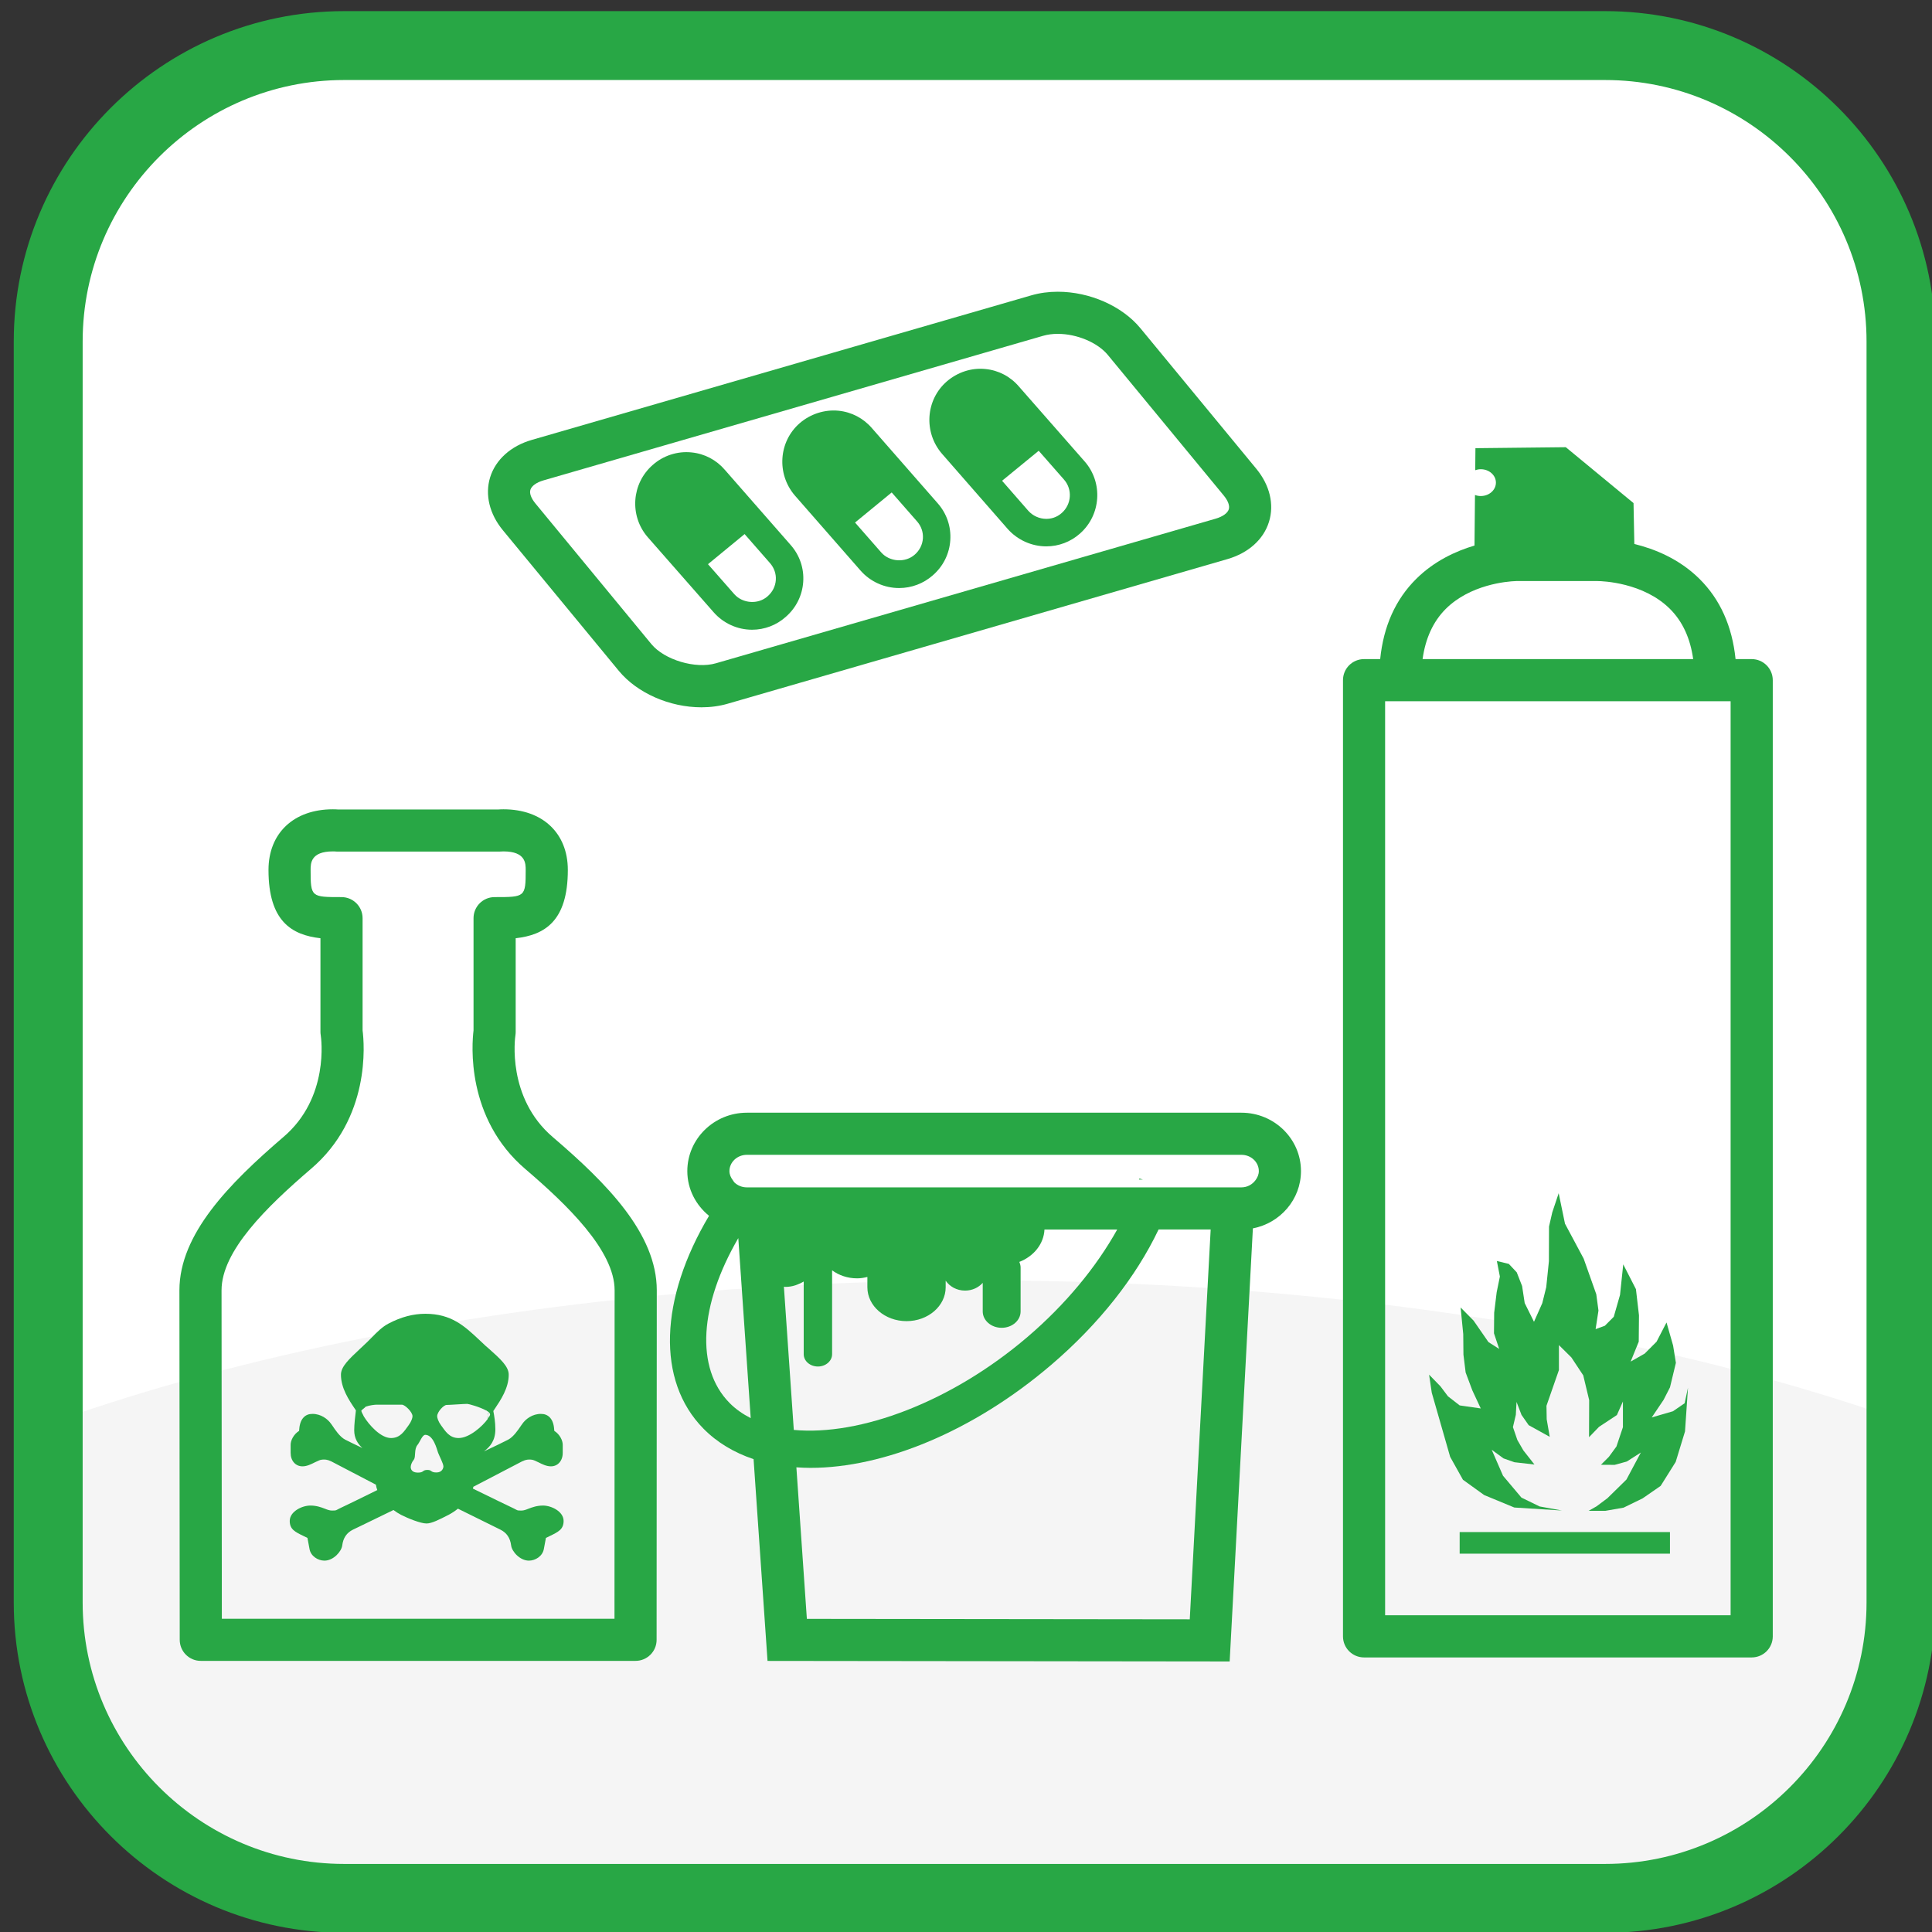 <?xml version="1.0" encoding="UTF-8" standalone="no"?>
<!-- Generator: Adobe Illustrator 16.0.0, SVG Export Plug-In . SVG Version: 6.00 Build 0)  -->

<svg
   xmlns:dc="http://purl.org/dc/elements/1.1/"
   xmlns:cc="http://creativecommons.org/ns#"
   xmlns:rdf="http://www.w3.org/1999/02/22-rdf-syntax-ns#"
   xmlns:svg="http://www.w3.org/2000/svg"
   xmlns="http://www.w3.org/2000/svg"
   xmlns:xlink="http://www.w3.org/1999/xlink"
   xmlns:sodipodi="http://sodipodi.sourceforge.net/DTD/sodipodi-0.dtd"
   xmlns:inkscape="http://www.inkscape.org/namespaces/inkscape"
   version="1.1"
   x="0px"
   y="0px"
   width="500px"
   height="500px"
   viewBox="0 0 500 500"
   enable-background="new 0 0 500 500"
   xml:space="preserve"
   id="svg3830"
   inkscape:version="0.48.4 r9939"
   sodipodi:docname="sonderabfaelle@2x.svg"><rect x="0" y="0" width="500" height="500" fill="#333333" stroke="none"/><defs
   id="defs3879" /><sodipodi:namedview
   pagecolor="#ffffff"
   bordercolor="#666666"
   borderopacity="1"
   objecttolerance="10"
   gridtolerance="10"
   guidetolerance="10"
   inkscape:pageopacity="0"
   inkscape:pageshadow="2"
   inkscape:window-width="640"
   inkscape:window-height="480"
   id="namedview3877"
   showgrid="false"
   inkscape:zoom="0.472"
   inkscape:cx="250"
   inkscape:cy="250"
   inkscape:window-x="0"
   inkscape:window-y="0"
   inkscape:window-maximized="0"
   inkscape:current-layer="svg3830" />
<g
   id="Layer_1"
   transform="matrix(1.768,0,0,1.768,-189.649,-189.758)">
	<g
   id="bg">
		<path
   d="m 385.533,341.896 c 0,23.922 -19.396,43.317 -43.313,43.317 H 157.638 c -23.922,0 -43.314,-19.396 -43.314,-43.317 V 157.314 C 114.324,133.392 133.716,114 157.638,114 H 342.22 c 23.917,0 43.313,19.392 43.313,43.314 v 184.582 z"
   id="path3834"
   inkscape:connector-curvature="0"
   style="fill:#ffffff" />
		<g
   id="g3836">
			<g
   id="g3838">
				<defs
   id="defs3840">
					<path
   id="SVGID_1_"
   d="m 385.533,341.896 c 0,23.922 -19.396,43.317 -43.313,43.317 H 157.638 c -23.922,0 -43.314,-19.396 -43.314,-43.317 V 157.314 C 114.324,133.392 133.716,114 157.638,114 H 342.22 c 23.917,0 43.313,19.392 43.313,43.314 v 184.582 z"
   inkscape:connector-curvature="0" />
				</defs>
				<clipPath
   id="SVGID_2_">
					<use
   xlink:href="#SVGID_1_"
   overflow="visible"
   id="use3844"
   style="overflow:visible"
   x="0"
   y="0"
   width="500"
   height="500" />
				</clipPath>
				<ellipse
   clip-path="url(#SVGID_2_)"
   cx="250.634"
   cy="376.951"
   rx="204.146"
   ry="82.195"
   id="ellipse3846"
   sodipodi:cx="250.634"
   sodipodi:cy="376.95099"
   sodipodi:rx="204.146"
   sodipodi:ry="82.195"
   style="fill:#f5f5f5"
   d="m 454.78,376.951 c 0,45.395 -91.399,82.195 -204.146,82.195 -112.747,0 -204.146,-36.8 -204.146,-82.195 0,-45.395 91.399,-82.195 204.146,-82.195 112.747,0 204.146,36.8 204.146,82.195 z" />
			</g>
		</g>
		<path
   d="M 342.22,390.252 H 157.638 c -26.666,0 -48.357,-21.688 -48.357,-48.355 V 157.314 c 0,-26.661 21.691,-48.355 48.357,-48.355 H 342.22 c 26.663,0 48.356,21.694 48.356,48.355 v 184.581 c 0,26.667 -21.693,48.357 -48.356,48.357 z M 157.638,119.043 c -21.103,0 -38.271,17.168 -38.271,38.271 v 184.581 c 0,21.104 17.168,38.275 38.271,38.275 H 342.22 c 21.1,0 38.271,-17.173 38.271,-38.275 V 157.314 c 0,-21.103 -17.172,-38.271 -38.271,-38.271 H 157.638 z"
   id="path3848"
   inkscape:connector-curvature="0"
   style="fill:#28a745" />
	</g>
	<g
   id="Layer_2">
	</g>
</g>
<g
   id="Layer_2_1_"
   transform="matrix(1.768,0,0,1.768,-189.649,-189.758)">
</g>
<g
   id="Layer_3"
   transform="matrix(1.768,0,0,1.768,-189.649,-189.758)">
	<path
   d="m 211.736,196.957 c 1.43,1.623 3.479,2.552 5.625,2.552 1.81,0 3.561,-0.667 4.899,-1.859 1.528,-1.318 2.444,-3.145 2.582,-5.141 0.138,-1.983 -0.517,-3.907 -1.839,-5.406 l -9.618,-10.982 c -1.253,-1.469 -2.988,-2.382 -4.879,-2.566 -2.075,-0.222 -4.153,0.465 -5.694,1.833 -3.096,2.703 -3.437,7.435 -0.74,10.56 l 9.664,11.009 z m 4.526,-11.45 3.721,4.254 c 0.605,0.69 0.913,1.571 0.848,2.474 -0.062,0.916 -0.484,1.76 -1.217,2.392 -1.381,1.221 -3.646,1.05 -4.863,-0.327 l -3.849,-4.385 5.36,-4.408 z"
   id="path3853"
   inkscape:connector-curvature="0"
   style="fill:#28a745" />
	<path
   d="m 233.239,190.854 c 1.43,1.624 3.488,2.553 5.645,2.553 1.816,0 3.57,-0.664 4.932,-1.865 1.519,-1.322 2.425,-3.145 2.556,-5.138 0.131,-1.99 -0.523,-3.907 -1.842,-5.403 l -9.614,-10.982 c -1.257,-1.469 -2.998,-2.379 -4.909,-2.569 -2.022,-0.196 -4.11,0.464 -5.688,1.833 -3.076,2.683 -3.403,7.412 -0.713,10.563 l 9.633,11.008 z m 4.555,-11.44 3.718,4.244 c 0.608,0.69 0.906,1.567 0.851,2.477 -0.065,0.917 -0.484,1.764 -1.198,2.382 -1.391,1.23 -3.685,1.067 -4.902,-0.32 l -3.835,-4.378 5.366,-4.405 z"
   id="path3855"
   inkscape:connector-curvature="0"
   style="fill:#28a745" />
	<path
   d="m 254.774,184.757 c 1.44,1.62 3.505,2.549 5.655,2.549 1.815,0 3.57,-0.668 4.921,-1.872 3.086,-2.716 3.403,-7.441 0.707,-10.537 l -9.634,-10.982 c -1.257,-1.473 -2.994,-2.382 -4.893,-2.566 -2.045,-0.216 -4.103,0.458 -5.684,1.826 -3.086,2.696 -3.403,7.432 -0.697,10.57 l 9.625,11.012 z m 4.539,-11.444 3.718,4.235 c 1.243,1.427 1.093,3.609 -0.348,4.875 -0.798,0.71 -1.668,0.857 -2.254,0.857 -1.005,0 -1.974,-0.435 -2.642,-1.185 l -3.835,-4.392 5.361,-4.39 z"
   id="path3857"
   inkscape:connector-curvature="0"
   style="fill:#28a745" />
	<path
   d="m 188.198,273.786 c -6.771,-5.766 -5.54,-14.575 -5.481,-14.929 0.026,-0.164 0.036,-0.327 0.036,-0.484 v -13.705 c 4.186,-0.471 7.634,-2.441 7.634,-9.994 0,-5.393 -3.698,-8.881 -9.424,-8.881 -0.321,0 -0.576,0.013 -0.733,0.026 h -23.502 c -0.157,-0.013 -0.412,-0.026 -0.733,-0.026 -5.727,0 -9.425,3.489 -9.425,8.881 0,7.546 3.436,9.516 7.605,9.994 v 13.705 c 0,0.157 0.016,0.327 0.042,0.484 0.056,0.366 1.325,9.163 -5.498,14.936 -7.89,6.773 -15.188,14.176 -15.188,22.412 0,6.493 0.046,51.168 0.046,51.168 0.006,1.701 1.381,3.075 3.083,3.075 h 63.632 c 1.702,0 3.089,-1.374 3.089,-3.075 0,0 0.026,-44.675 0.026,-51.168 10e-4,-8.275 -7.303,-15.658 -15.209,-22.419 z m 9.018,70.497 H 139.74 c -0.01,-10.21 -0.043,-42.619 -0.043,-48.078 0,-5.763 6.591,-12.196 13.024,-17.72 8.829,-7.468 7.874,-18.391 7.622,-20.328 v -16.428 c 0,-1.701 -1.384,-3.083 -3.086,-3.083 -4.438,0 -4.522,0 -4.522,-3.973 0,-0.949 0,-2.716 3.259,-2.716 l 0.288,0.006 c 0.108,0.013 0.212,0.02 0.317,0.02 h 23.754 c 0.092,0 0.203,-0.006 0.295,-0.013 l 0.314,-0.013 c 3.256,0 3.256,1.767 3.256,2.716 0,3.973 -0.082,3.973 -4.552,3.973 -1.702,0 -3.083,1.381 -3.083,3.083 v 16.435 c -0.236,1.917 -1.165,12.841 7.611,20.314 6.07,5.19 13.041,11.898 13.041,17.727 10e-4,5.459 -0.012,37.868 -0.019,48.078 z"
   id="path3859"
   inkscape:connector-curvature="0"
   style="fill:#28a745" />
	<path
   d="m 178.691,314.138 c 0.026,0.099 0.039,0.203 0.046,0.321 0.02,-0.131 0.036,-0.216 0.036,-0.216 l -0.082,-0.105 z"
   id="path3861"
   inkscape:connector-curvature="0"
   style="fill:#28a745" />
	<path
   d="m 186.754,327.712 c -0.89,0 -1.567,0.249 -2.117,0.458 -0.383,0.157 -0.71,0.275 -1.031,0.275 -0.537,0 -0.583,-0.02 -0.759,-0.118 l -0.393,-0.203 c -0.419,-0.183 -3.92,-1.892 -5.962,-2.893 0.026,-0.092 0.053,-0.177 0.065,-0.269 1.404,-0.739 7.111,-3.704 7.134,-3.717 0.605,-0.295 0.982,-0.275 1.23,-0.262 l 0.138,0.013 c 0.232,0 0.628,0.196 1.014,0.38 0.553,0.281 1.178,0.596 1.833,0.596 1.021,0 1.734,-0.812 1.734,-1.971 v -1.185 c 0,-0.635 -0.425,-1.524 -1.233,-2.035 -0.042,-0.766 -0.193,-1.485 -0.654,-1.964 -0.337,-0.354 -0.77,-0.523 -1.309,-0.523 -1.247,0 -2.229,0.746 -2.723,1.46 l -0.2,0.281 c -0.376,0.562 -1.083,1.616 -1.852,2.022 -0.543,0.288 -2.167,1.073 -3.561,1.728 0.903,-0.674 1.669,-1.584 1.669,-3.227 0,-1.027 -0.167,-2.049 -0.298,-2.684 l 0.213,-0.32 c 0.864,-1.289 2.042,-3.037 2.042,-5 0,-1.211 -1.23,-2.311 -2.939,-3.836 l -0.412,-0.353 -1.054,-0.988 c -2.065,-1.925 -3.999,-3.737 -7.795,-3.737 -1.773,0 -3.534,0.458 -5.386,1.427 -0.917,0.478 -1.656,1.217 -2.507,2.088 -0.354,0.366 -0.723,0.727 -1.139,1.112 l -0.53,0.497 c -1.629,1.525 -2.798,2.611 -2.798,3.79 0,1.963 1.168,3.711 2.039,5 l 0.151,0.229 c -0.118,0.902 -0.249,2.087 -0.249,2.919 0,1.151 0.511,1.963 1.191,2.585 -1.086,-0.518 -2.111,-1.008 -2.526,-1.23 -0.772,-0.406 -1.473,-1.46 -1.846,-2.022 l -0.2,-0.281 c -0.497,-0.714 -1.482,-1.46 -2.732,-1.46 -0.537,0 -0.969,0.17 -1.302,0.523 -0.458,0.479 -0.609,1.198 -0.654,1.964 -0.809,0.511 -1.237,1.4 -1.237,2.035 v 1.185 c 0,1.159 0.713,1.971 1.741,1.971 0.641,0 1.27,-0.314 1.826,-0.596 0.393,-0.184 0.779,-0.38 1.008,-0.38 l 0.147,-0.013 c 0.246,-0.014 0.619,-0.033 1.227,0.262 0.026,0.013 4.555,2.375 6.532,3.409 0.04,0.242 0.095,0.511 0.203,0.792 -2.072,1.021 -5.112,2.514 -5.498,2.677 l -0.393,0.203 c -0.177,0.099 -0.216,0.118 -0.759,0.118 -0.318,0 -0.648,-0.118 -1.034,-0.275 -0.543,-0.209 -1.217,-0.458 -2.114,-0.458 -1.23,0 -3.017,0.877 -3.017,2.252 0,1.229 0.769,1.603 2.042,2.218 l 0.55,0.269 c 0.125,0.642 0.242,1.27 0.294,1.564 0.164,1.106 1.25,1.761 2.192,1.761 1.335,0 2.497,-1.349 2.605,-2.212 0.138,-1.113 0.651,-1.872 1.584,-2.33 l 0.874,-0.419 5.043,-2.448 c 0.334,0.256 0.72,0.498 1.112,0.707 1.001,0.511 2.854,1.264 3.731,1.264 0.772,0 1.924,-0.603 3.154,-1.23 l 0.072,-0.033 c 0.497,-0.269 0.956,-0.569 1.368,-0.903 l 6.205,3.063 c 0.929,0.458 1.446,1.217 1.583,2.33 0.105,0.863 1.27,2.212 2.605,2.212 0.942,0 2.022,-0.654 2.193,-1.761 0.055,-0.295 0.17,-0.923 0.294,-1.564 l 0.549,-0.269 c 1.27,-0.615 2.039,-0.988 2.039,-2.218 0.002,-1.375 -1.779,-2.252 -3.013,-2.252 z m -22.252,-9.883 c -1.519,0 -3.233,-1.937 -3.973,-3.154 -0.072,-0.15 -0.134,-0.295 -0.209,-0.426 0.006,0.014 0.006,0.033 0.013,0.046 -0.104,-0.203 -0.173,-0.379 -0.173,-0.484 0,-0.013 0.042,-0.059 0.108,-0.111 0.177,-0.15 0.484,-0.379 0.517,-0.458 0.576,-0.216 1.361,-0.294 1.548,-0.294 0.298,0 3.377,0 3.78,0 0.406,0 1.538,1.047 1.538,1.688 0,0.248 -0.17,0.785 -0.563,1.309 -0.649,0.89 -1.224,1.884 -2.586,1.884 z m 6.65,5.04 c -0.871,0 -0.651,-0.373 -1.306,-0.373 -0.802,0 -0.475,0.393 -1.411,0.393 -0.942,0 -1.047,-0.576 -1.047,-0.818 0,-0.235 0.124,-0.674 0.452,-1.073 0.331,-0.426 0.006,-1.519 0.54,-2.16 0.337,-0.405 0.704,-1.479 1.136,-1.479 1.191,0 1.692,2.081 1.878,2.618 0.206,0.543 0.779,1.597 0.779,2.009 0,0.254 -0.196,0.883 -1.021,0.883 z m 0.661,-6.925 c -0.386,-0.523 -0.553,-1.061 -0.553,-1.309 0,-0.642 0.965,-1.649 1.371,-1.649 0.471,0 2.526,-0.157 3.03,-0.157 0.216,0 1.878,0.465 2.771,0.969 l -0.055,-0.072 c 0.052,0.033 0.104,0.072 0.137,0.111 0.294,0.177 0.491,0.36 0.491,0.523 0,0.125 -0.118,0.341 -0.281,0.583 0.02,-0.177 0.013,-0.334 0.013,-0.484 -0.026,0.131 -0.052,0.334 -0.079,0.582 -0.759,1.061 -2.687,2.788 -4.257,2.788 -1.358,0 -1.937,-0.994 -2.588,-1.885 z"
   id="path3863"
   inkscape:connector-curvature="0"
   style="fill:#28a745" />
	<polygon
   points="327.278,323.347 325.622,319.544 327.35,320.808 328.947,321.37 331.879,321.704 330.256,319.636 329.379,318.117 328.73,316.226 329.153,314.433 329.258,312.541 329.987,314.445 331.034,315.944 334.117,317.652 333.672,315.08 333.64,313.104 335.462,307.875 335.462,304.223 337.285,306.029 339.022,308.653 339.89,312.279 339.87,317.705 341.336,316.187 343.947,314.465 344.831,312.476 344.831,316.239 343.882,319.066 342.77,320.585 341.611,321.743 343.62,321.756 345.4,321.266 347.455,319.95 345.342,323.909 342.566,326.632 340.963,327.83 339.812,328.484 342.259,328.484 344.923,328.02 347.717,326.658 350.354,324.832 352.554,321.324 353.919,316.86 354.354,310.467 353.863,312.737 352.154,313.909 349.049,314.812 350.787,312.233 351.72,310.407 352.583,306.821 352.174,304.281 351.212,300.911 349.756,303.726 348.012,305.473 345.96,306.638 347.147,303.719 347.181,299.864 346.735,296.035 344.877,292.406 344.405,296.88 343.489,300.08 342.19,301.389 340.832,301.887 341.251,299.17 340.931,296.781 339.085,291.568 336.349,286.45 335.426,281.993 334.49,284.788 334.013,286.869 333.996,291.948 333.604,295.754 333.024,298.09 331.813,300.812 330.452,298.07 330.072,295.577 329.287,293.571 328.132,292.341 326.378,291.915 326.819,294.189 326.349,296.5 325.985,299.484 325.956,302.502 326.719,304.785 325.147,303.784 322.972,300.643 321.073,298.719 321.456,302.619 321.485,305.617 321.807,308.229 322.788,310.853 324.021,313.497 320.936,313.052 319.222,311.723 318.132,310.271 316.456,308.549 316.849,311.193 319.542,320.585 321.414,323.936 324.52,326.174 328.934,328 335.904,328.438 332.635,327.843 329.975,326.547 "
   id="polygon3865"
   style="fill:#28a745" />
	<rect
   x="320.933"
   y="331.593"
   width="30.783"
   height="3.161"
   id="rect3867"
   style="fill:#28a745" />
	<path
   d="m 363.68,203.809 h -2.362 c -0.487,-4.788 -2.245,-8.741 -5.288,-11.751 -2.972,-2.942 -6.578,-4.378 -9.529,-5.102 l -0.118,-5.985 -9.915,-8.181 -13.227,0.144 -0.03,3.223 c 0.252,-0.088 0.521,-0.144 0.809,-0.144 1.23,0 2.219,0.88 2.219,1.963 0,1.083 -0.988,1.963 -2.219,1.963 -0.301,0 -0.582,-0.056 -0.845,-0.154 l -0.071,7.402 c -2.742,0.812 -5.891,2.265 -8.521,4.87 -3.043,3.01 -4.801,6.957 -5.285,11.751 h -2.362 c -1.702,0 -3.083,1.381 -3.083,3.083 v 139.971 c 0,1.701 1.381,3.082 3.083,3.082 h 56.746 c 1.702,0 3.083,-1.381 3.083,-3.082 v -139.97 c -0.002,-1.702 -1.383,-3.083 -3.085,-3.083 z m -44.792,-7.34 c 3.566,-3.554 8.881,-4.042 10.317,-4.084 h 0.383 11.552 c 0.685,0.006 6.688,0.196 10.583,4.084 1.846,1.839 2.972,4.31 3.391,7.34 h -39.609 c 0.418,-3.03 1.544,-5.501 3.383,-7.34 z m 41.706,147.304 H 310.02 V 209.975 h 50.574 v 133.798 z"
   id="path3869"
   inkscape:connector-curvature="0"
   style="fill:#28a745" />
	<path
   d="m 274,279.99 h 0.566 l -0.514,-0.15 c -0.013,0.046 -0.035,0.098 -0.052,0.15 z"
   id="path3871"
   inkscape:connector-curvature="0"
   style="fill:#28a745" />
	<path
   d="m 288.987,270.206 h -72.392 c -4.807,0 -8.718,3.835 -8.718,8.548 0,2.644 1.25,4.974 3.178,6.545 -7.226,12.137 -7.723,24.141 -0.822,31.149 2.016,2.049 4.513,3.521 7.343,4.471 l 2.042,29.536 67.647,0.079 3.399,-63.396 c 4.006,-0.772 7.039,-4.234 7.039,-8.384 0.002,-4.713 -3.912,-8.548 -8.716,-8.548 z m -74.931,42.485 c -5.046,-5.124 -4.392,-14.365 1.283,-24.127 l 1.819,26.353 c -1.155,-0.596 -2.212,-1.322 -3.102,-2.226 z m 7.959,-17.009 c 0.085,0 0.164,0.02 0.249,0.02 1.001,0 1.878,-0.334 2.651,-0.785 v 10.642 c 0,0.995 0.929,1.8 2.081,1.8 1.139,0 2.075,-0.805 2.075,-1.8 v -12.281 c 0.988,0.724 2.251,1.175 3.659,1.175 0.523,0 1.024,-0.085 1.505,-0.203 v 1.513 c 0,2.729 2.565,4.954 5.733,4.954 3.161,0 5.727,-2.226 5.727,-4.954 v -0.969 c 0.589,0.851 1.61,1.452 2.84,1.452 1.066,0 1.977,-0.458 2.585,-1.132 v 4.183 c 0,1.321 1.244,2.395 2.769,2.395 1.538,0 2.775,-1.073 2.775,-2.395 v -6.431 c 0,-0.288 -0.079,-0.557 -0.187,-0.818 2.117,-0.824 3.583,-2.631 3.682,-4.745 h 10.648 c -3.063,5.505 -7.579,10.986 -13.136,15.73 -11.179,9.556 -24.55,14.51 -34.207,13.607 l -1.449,-20.958 z m 59.41,48.68 -56.049,-0.065 -1.535,-22.181 c 0.681,0.046 1.368,0.078 2.068,0.078 10.688,0 23.764,-5.274 35.244,-15.085 6.99,-5.976 12.393,-12.841 15.708,-19.809 h 7.624 l -3.06,57.062 z m 9.618,-64.273 c -0.458,0.615 -1.191,1.047 -2.056,1.047 h -10.573 -4.816 -56.275 -0.727 c -0.72,0 -1.355,-0.274 -1.823,-0.72 -0.088,-0.092 -0.141,-0.203 -0.213,-0.301 -0.301,-0.393 -0.517,-0.845 -0.517,-1.361 0,-1.315 1.146,-2.383 2.553,-2.383 h 72.392 c 1.407,0 2.546,1.067 2.546,2.383 -10e-4,0.504 -0.203,0.949 -0.491,1.335 z"
   id="path3873"
   inkscape:connector-curvature="0"
   style="fill:#28a745" />
	<path
   d="m 197.851,205.53 c 2.677,3.24 7.419,5.334 12.088,5.334 1.355,0 2.651,-0.176 3.842,-0.523 l 73.151,-21.169 c 3.079,-0.89 5.301,-2.886 6.093,-5.472 0.786,-2.539 0.111,-5.36 -1.858,-7.749 l -16.971,-20.582 c -2.677,-3.243 -7.422,-5.337 -12.095,-5.337 -1.354,0 -2.645,0.177 -3.845,0.523 l -73.145,21.167 c -3.076,0.89 -5.295,2.89 -6.1,5.481 -0.779,2.54 -0.098,5.363 1.865,7.739 l 16.975,20.588 z m -12.942,-26.509 c 0.173,-0.563 0.89,-1.08 1.917,-1.375 l 73.148,-21.166 c 0.638,-0.183 1.354,-0.281 2.127,-0.281 2.814,0 5.838,1.276 7.337,3.096 l 16.971,20.58 c 0.621,0.756 0.89,1.489 0.727,2.006 -0.171,0.56 -0.891,1.073 -1.915,1.371 l -73.154,21.166 c -2.984,0.87 -7.546,-0.491 -9.457,-2.814 l -16.974,-20.586 c -0.622,-0.754 -0.891,-1.48 -0.727,-1.997 z"
   id="path3875"
   inkscape:connector-curvature="0"
   style="fill:#28a745" />
</g>
</svg>